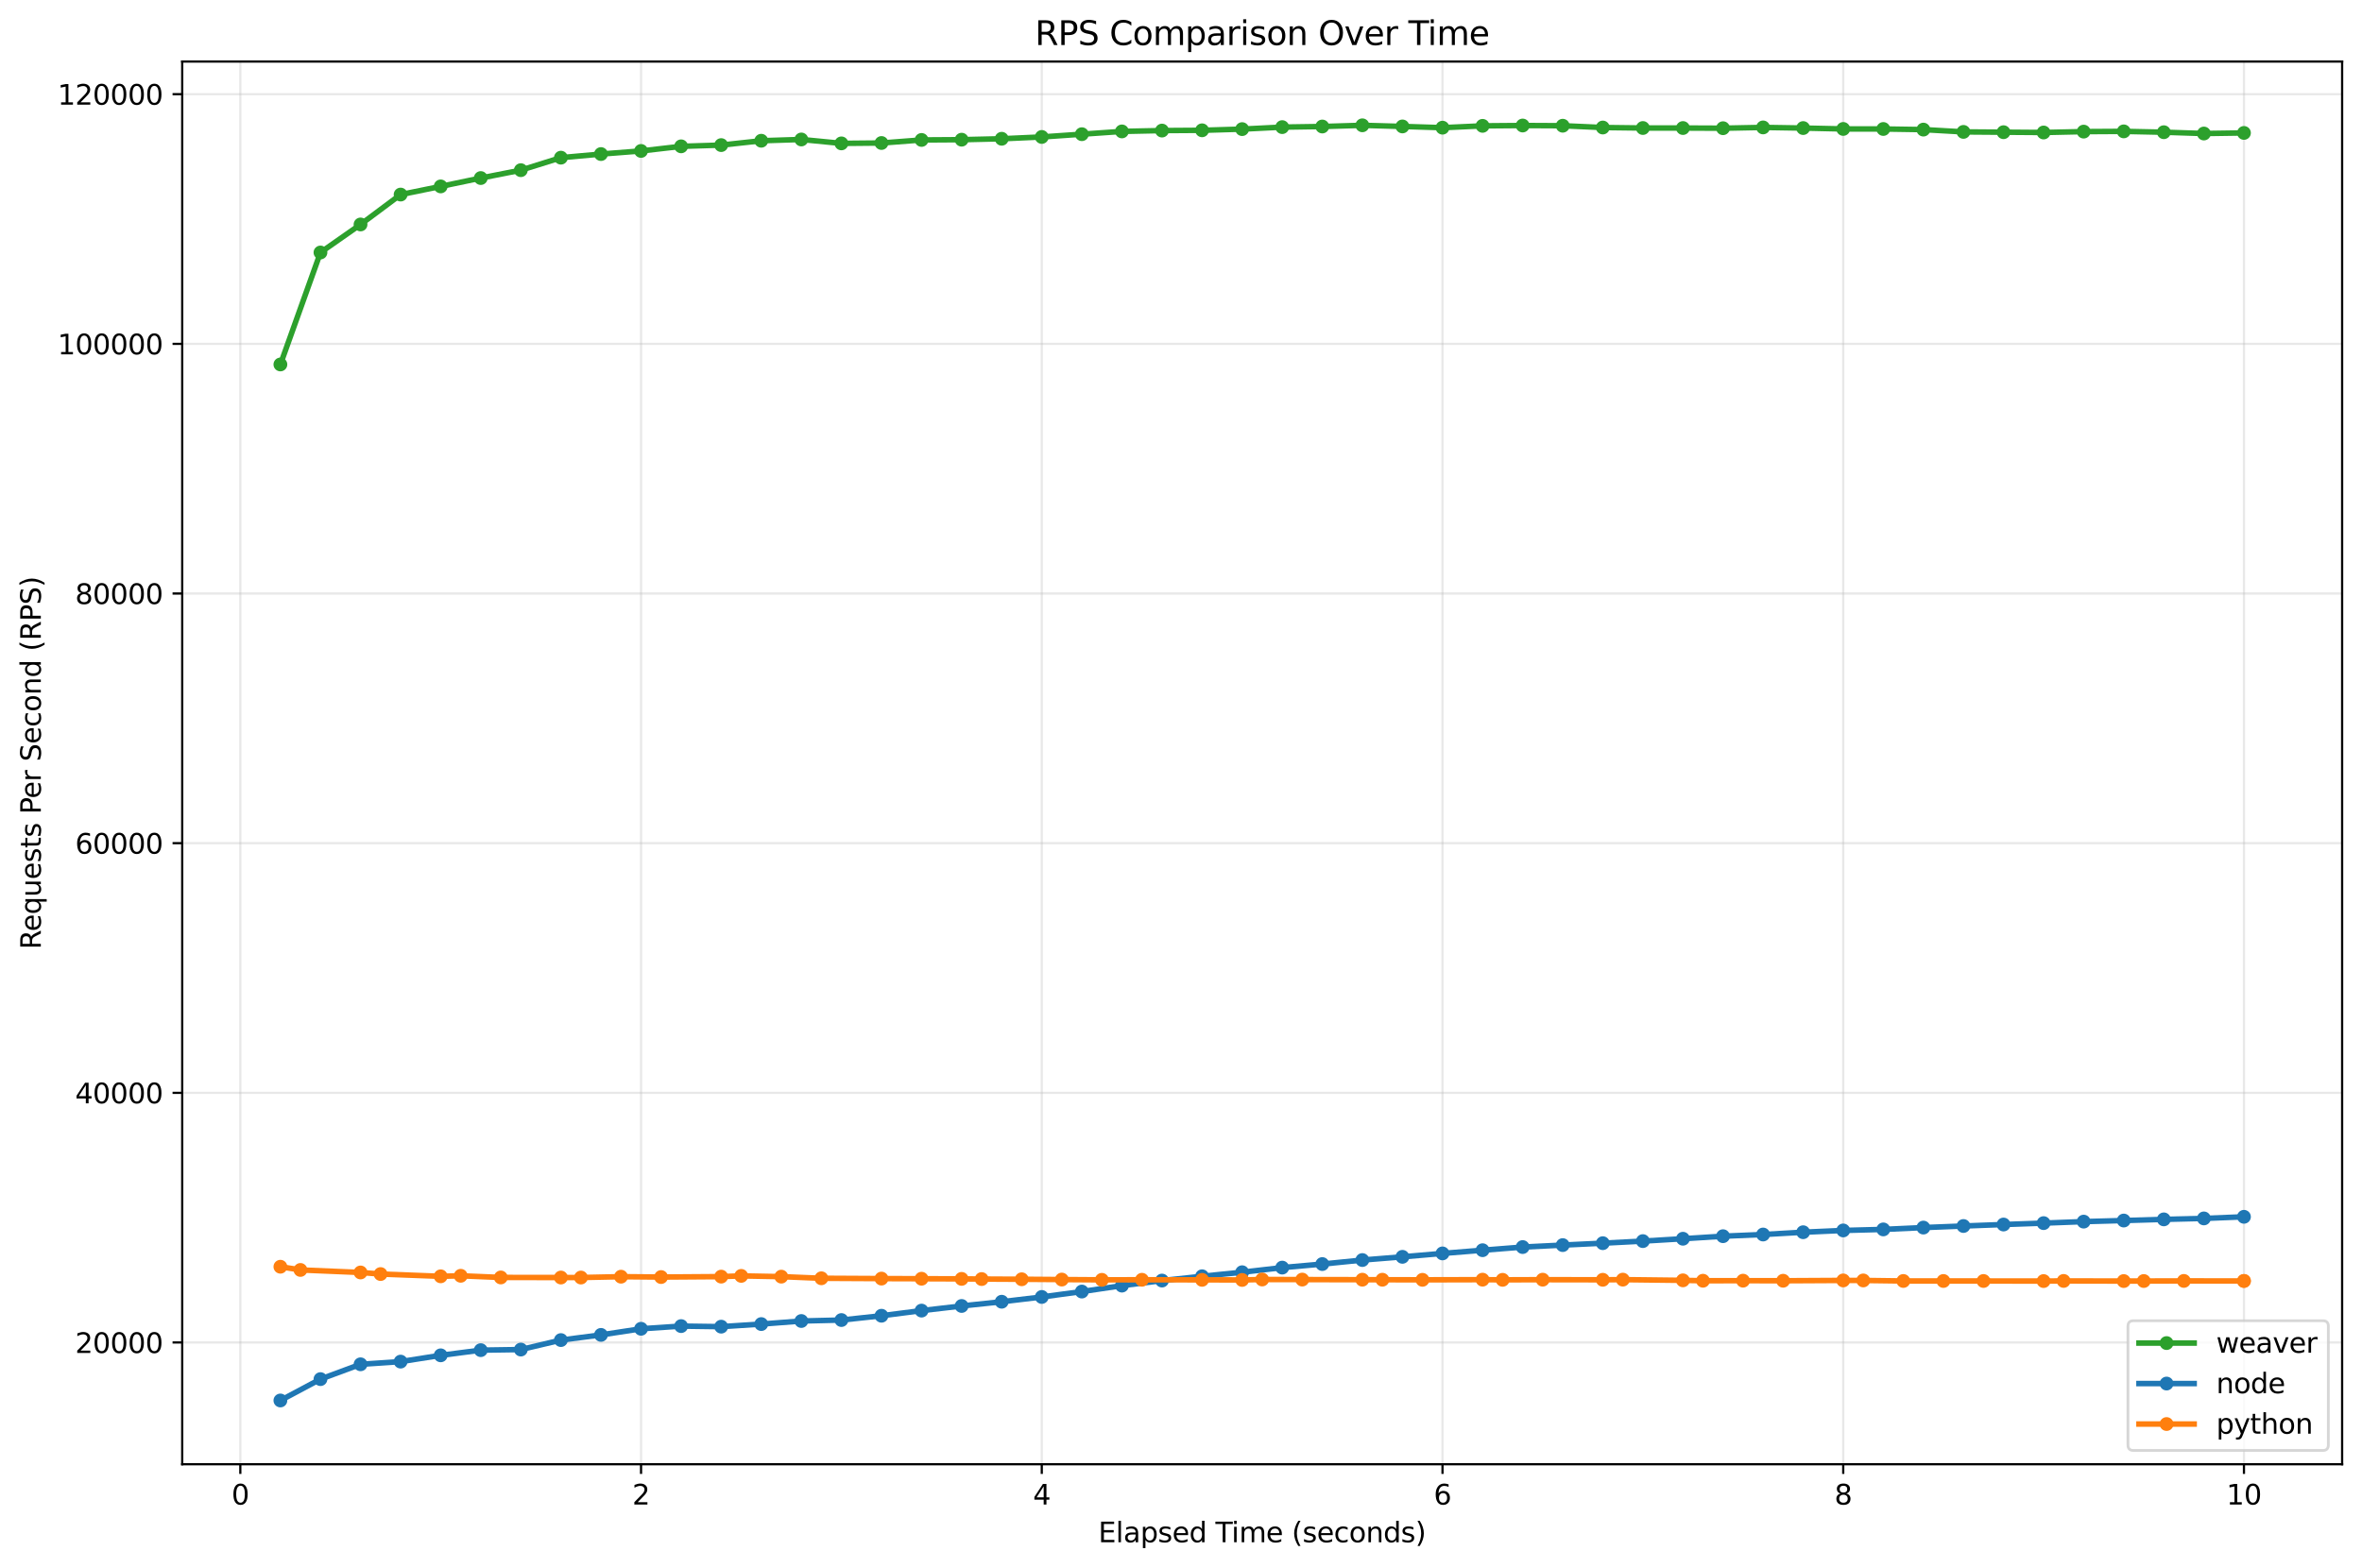 <?xml version="1.0" encoding="utf-8" standalone="no"?>
<!DOCTYPE svg PUBLIC "-//W3C//DTD SVG 1.1//EN"
  "http://www.w3.org/Graphics/SVG/1.1/DTD/svg11.dtd">
<svg xmlns:xlink="http://www.w3.org/1999/xlink" width="856.233pt" height="568.474pt" viewBox="0 0 856.233 568.474" xmlns="http://www.w3.org/2000/svg" version="1.1">
 <defs>
  <style type="text/css">*{stroke-linejoin: round; stroke-linecap: butt}</style>
 </defs>
 <g id="figure_1">
  <g id="patch_1">
   <path d="M 0 568.474 
L 856.233 568.474 
L 856.233 0 
L 0 0 
z
" style="fill: #ffffff"/>
  </g>
  <g id="axes_1">
   <g id="patch_2">
    <path d="M 66.053 530.918 
L 849.033 530.918 
L 849.033 22.318 
L 66.053 22.318 
z
" style="fill: #ffffff"/>
   </g>
   <g id="matplotlib.axis_1">
    <g id="xtick_1">
     <g id="line2d_1">
      <path d="M 87.117 530.918 
L 87.117 22.318 
" clip-path="url(#pfb93e45159)" style="fill: none; stroke: #b0b0b0; stroke-opacity: 0.3; stroke-width: 0.8; stroke-linecap: square"/>
     </g>
     <g id="line2d_2">
      <defs>
       <path id="me0c4391e8e" d="M 0 0 
L 0 3.5 
" style="stroke: #000000; stroke-width: 0.8"/>
      </defs>
      <g>
       <use xlink:href="#me0c4391e8e" x="87.117" y="530.918" style="stroke: #000000; stroke-width: 0.8"/>
      </g>
     </g>
     <g id="text_1">
      <!-- 0 -->
      <g transform="translate(83.935 545.517) scale(0.1 -0.1)">
       <defs>
        <path id="DejaVuSans-30" d="M 2034 4250 
Q 1547 4250 1301 3770 
Q 1056 3291 1056 2328 
Q 1056 1369 1301 889 
Q 1547 409 2034 409 
Q 2525 409 2770 889 
Q 3016 1369 3016 2328 
Q 3016 3291 2770 3770 
Q 2525 4250 2034 4250 
z
M 2034 4750 
Q 2819 4750 3233 4129 
Q 3647 3509 3647 2328 
Q 3647 1150 3233 529 
Q 2819 -91 2034 -91 
Q 1250 -91 836 529 
Q 422 1150 422 2328 
Q 422 3509 836 4129 
Q 1250 4750 2034 4750 
z
" transform="scale(0.016)"/>
       </defs>
       <use xlink:href="#DejaVuSans-30"/>
      </g>
     </g>
    </g>
    <g id="xtick_2">
     <g id="line2d_3">
      <path d="M 232.382 530.918 
L 232.382 22.318 
" clip-path="url(#pfb93e45159)" style="fill: none; stroke: #b0b0b0; stroke-opacity: 0.3; stroke-width: 0.8; stroke-linecap: square"/>
     </g>
     <g id="line2d_4">
      <g>
       <use xlink:href="#me0c4391e8e" x="232.382" y="530.918" style="stroke: #000000; stroke-width: 0.8"/>
      </g>
     </g>
     <g id="text_2">
      <!-- 2 -->
      <g transform="translate(229.201 545.517) scale(0.1 -0.1)">
       <defs>
        <path id="DejaVuSans-32" d="M 1228 531 
L 3431 531 
L 3431 0 
L 469 0 
L 469 531 
Q 828 903 1448 1529 
Q 2069 2156 2228 2338 
Q 2531 2678 2651 2914 
Q 2772 3150 2772 3378 
Q 2772 3750 2511 3984 
Q 2250 4219 1831 4219 
Q 1534 4219 1204 4116 
Q 875 4013 500 3803 
L 500 4441 
Q 881 4594 1212 4672 
Q 1544 4750 1819 4750 
Q 2544 4750 2975 4387 
Q 3406 4025 3406 3419 
Q 3406 3131 3298 2873 
Q 3191 2616 2906 2266 
Q 2828 2175 2409 1742 
Q 1991 1309 1228 531 
z
" transform="scale(0.016)"/>
       </defs>
       <use xlink:href="#DejaVuSans-32"/>
      </g>
     </g>
    </g>
    <g id="xtick_3">
     <g id="line2d_5">
      <path d="M 377.647 530.918 
L 377.647 22.318 
" clip-path="url(#pfb93e45159)" style="fill: none; stroke: #b0b0b0; stroke-opacity: 0.3; stroke-width: 0.8; stroke-linecap: square"/>
     </g>
     <g id="line2d_6">
      <g>
       <use xlink:href="#me0c4391e8e" x="377.647" y="530.918" style="stroke: #000000; stroke-width: 0.8"/>
      </g>
     </g>
     <g id="text_3">
      <!-- 4 -->
      <g transform="translate(374.466 545.517) scale(0.1 -0.1)">
       <defs>
        <path id="DejaVuSans-34" d="M 2419 4116 
L 825 1625 
L 2419 1625 
L 2419 4116 
z
M 2253 4666 
L 3047 4666 
L 3047 1625 
L 3713 1625 
L 3713 1100 
L 3047 1100 
L 3047 0 
L 2419 0 
L 2419 1100 
L 313 1100 
L 313 1709 
L 2253 4666 
z
" transform="scale(0.016)"/>
       </defs>
       <use xlink:href="#DejaVuSans-34"/>
      </g>
     </g>
    </g>
    <g id="xtick_4">
     <g id="line2d_7">
      <path d="M 522.913 530.918 
L 522.913 22.318 
" clip-path="url(#pfb93e45159)" style="fill: none; stroke: #b0b0b0; stroke-opacity: 0.3; stroke-width: 0.8; stroke-linecap: square"/>
     </g>
     <g id="line2d_8">
      <g>
       <use xlink:href="#me0c4391e8e" x="522.913" y="530.918" style="stroke: #000000; stroke-width: 0.8"/>
      </g>
     </g>
     <g id="text_4">
      <!-- 6 -->
      <g transform="translate(519.731 545.517) scale(0.1 -0.1)">
       <defs>
        <path id="DejaVuSans-36" d="M 2113 2584 
Q 1688 2584 1439 2293 
Q 1191 2003 1191 1497 
Q 1191 994 1439 701 
Q 1688 409 2113 409 
Q 2538 409 2786 701 
Q 3034 994 3034 1497 
Q 3034 2003 2786 2293 
Q 2538 2584 2113 2584 
z
M 3366 4563 
L 3366 3988 
Q 3128 4100 2886 4159 
Q 2644 4219 2406 4219 
Q 1781 4219 1451 3797 
Q 1122 3375 1075 2522 
Q 1259 2794 1537 2939 
Q 1816 3084 2150 3084 
Q 2853 3084 3261 2657 
Q 3669 2231 3669 1497 
Q 3669 778 3244 343 
Q 2819 -91 2113 -91 
Q 1303 -91 875 529 
Q 447 1150 447 2328 
Q 447 3434 972 4092 
Q 1497 4750 2381 4750 
Q 2619 4750 2861 4703 
Q 3103 4656 3366 4563 
z
" transform="scale(0.016)"/>
       </defs>
       <use xlink:href="#DejaVuSans-36"/>
      </g>
     </g>
    </g>
    <g id="xtick_5">
     <g id="line2d_9">
      <path d="M 668.178 530.918 
L 668.178 22.318 
" clip-path="url(#pfb93e45159)" style="fill: none; stroke: #b0b0b0; stroke-opacity: 0.3; stroke-width: 0.8; stroke-linecap: square"/>
     </g>
     <g id="line2d_10">
      <g>
       <use xlink:href="#me0c4391e8e" x="668.178" y="530.918" style="stroke: #000000; stroke-width: 0.8"/>
      </g>
     </g>
     <g id="text_5">
      <!-- 8 -->
      <g transform="translate(664.997 545.517) scale(0.1 -0.1)">
       <defs>
        <path id="DejaVuSans-38" d="M 2034 2216 
Q 1584 2216 1326 1975 
Q 1069 1734 1069 1313 
Q 1069 891 1326 650 
Q 1584 409 2034 409 
Q 2484 409 2743 651 
Q 3003 894 3003 1313 
Q 3003 1734 2745 1975 
Q 2488 2216 2034 2216 
z
M 1403 2484 
Q 997 2584 770 2862 
Q 544 3141 544 3541 
Q 544 4100 942 4425 
Q 1341 4750 2034 4750 
Q 2731 4750 3128 4425 
Q 3525 4100 3525 3541 
Q 3525 3141 3298 2862 
Q 3072 2584 2669 2484 
Q 3125 2378 3379 2068 
Q 3634 1759 3634 1313 
Q 3634 634 3220 271 
Q 2806 -91 2034 -91 
Q 1263 -91 848 271 
Q 434 634 434 1313 
Q 434 1759 690 2068 
Q 947 2378 1403 2484 
z
M 1172 3481 
Q 1172 3119 1398 2916 
Q 1625 2713 2034 2713 
Q 2441 2713 2670 2916 
Q 2900 3119 2900 3481 
Q 2900 3844 2670 4047 
Q 2441 4250 2034 4250 
Q 1625 4250 1398 4047 
Q 1172 3844 1172 3481 
z
" transform="scale(0.016)"/>
       </defs>
       <use xlink:href="#DejaVuSans-38"/>
      </g>
     </g>
    </g>
    <g id="xtick_6">
     <g id="line2d_11">
      <path d="M 813.443 530.918 
L 813.443 22.318 
" clip-path="url(#pfb93e45159)" style="fill: none; stroke: #b0b0b0; stroke-opacity: 0.3; stroke-width: 0.8; stroke-linecap: square"/>
     </g>
     <g id="line2d_12">
      <g>
       <use xlink:href="#me0c4391e8e" x="813.443" y="530.918" style="stroke: #000000; stroke-width: 0.8"/>
      </g>
     </g>
     <g id="text_6">
      <!-- 10 -->
      <g transform="translate(807.081 545.517) scale(0.1 -0.1)">
       <defs>
        <path id="DejaVuSans-31" d="M 794 531 
L 1825 531 
L 1825 4091 
L 703 3866 
L 703 4441 
L 1819 4666 
L 2450 4666 
L 2450 531 
L 3481 531 
L 3481 0 
L 794 0 
L 794 531 
z
" transform="scale(0.016)"/>
       </defs>
       <use xlink:href="#DejaVuSans-31"/>
       <use xlink:href="#DejaVuSans-30" x="63.623"/>
      </g>
     </g>
    </g>
    <g id="text_7">
     <!-- Elapsed Time (seconds) -->
     <g transform="translate(398.15 559.195) scale(0.1 -0.1)">
      <defs>
       <path id="DejaVuSans-45" d="M 628 4666 
L 3578 4666 
L 3578 4134 
L 1259 4134 
L 1259 2753 
L 3481 2753 
L 3481 2222 
L 1259 2222 
L 1259 531 
L 3634 531 
L 3634 0 
L 628 0 
L 628 4666 
z
" transform="scale(0.016)"/>
       <path id="DejaVuSans-6c" d="M 603 4863 
L 1178 4863 
L 1178 0 
L 603 0 
L 603 4863 
z
" transform="scale(0.016)"/>
       <path id="DejaVuSans-61" d="M 2194 1759 
Q 1497 1759 1228 1600 
Q 959 1441 959 1056 
Q 959 750 1161 570 
Q 1363 391 1709 391 
Q 2188 391 2477 730 
Q 2766 1069 2766 1631 
L 2766 1759 
L 2194 1759 
z
M 3341 1997 
L 3341 0 
L 2766 0 
L 2766 531 
Q 2569 213 2275 61 
Q 1981 -91 1556 -91 
Q 1019 -91 701 211 
Q 384 513 384 1019 
Q 384 1609 779 1909 
Q 1175 2209 1959 2209 
L 2766 2209 
L 2766 2266 
Q 2766 2663 2505 2880 
Q 2244 3097 1772 3097 
Q 1472 3097 1187 3025 
Q 903 2953 641 2809 
L 641 3341 
Q 956 3463 1253 3523 
Q 1550 3584 1831 3584 
Q 2591 3584 2966 3190 
Q 3341 2797 3341 1997 
z
" transform="scale(0.016)"/>
       <path id="DejaVuSans-70" d="M 1159 525 
L 1159 -1331 
L 581 -1331 
L 581 3500 
L 1159 3500 
L 1159 2969 
Q 1341 3281 1617 3432 
Q 1894 3584 2278 3584 
Q 2916 3584 3314 3078 
Q 3713 2572 3713 1747 
Q 3713 922 3314 415 
Q 2916 -91 2278 -91 
Q 1894 -91 1617 61 
Q 1341 213 1159 525 
z
M 3116 1747 
Q 3116 2381 2855 2742 
Q 2594 3103 2138 3103 
Q 1681 3103 1420 2742 
Q 1159 2381 1159 1747 
Q 1159 1113 1420 752 
Q 1681 391 2138 391 
Q 2594 391 2855 752 
Q 3116 1113 3116 1747 
z
" transform="scale(0.016)"/>
       <path id="DejaVuSans-73" d="M 2834 3397 
L 2834 2853 
Q 2591 2978 2328 3040 
Q 2066 3103 1784 3103 
Q 1356 3103 1142 2972 
Q 928 2841 928 2578 
Q 928 2378 1081 2264 
Q 1234 2150 1697 2047 
L 1894 2003 
Q 2506 1872 2764 1633 
Q 3022 1394 3022 966 
Q 3022 478 2636 193 
Q 2250 -91 1575 -91 
Q 1294 -91 989 -36 
Q 684 19 347 128 
L 347 722 
Q 666 556 975 473 
Q 1284 391 1588 391 
Q 1994 391 2212 530 
Q 2431 669 2431 922 
Q 2431 1156 2273 1281 
Q 2116 1406 1581 1522 
L 1381 1569 
Q 847 1681 609 1914 
Q 372 2147 372 2553 
Q 372 3047 722 3315 
Q 1072 3584 1716 3584 
Q 2034 3584 2315 3537 
Q 2597 3491 2834 3397 
z
" transform="scale(0.016)"/>
       <path id="DejaVuSans-65" d="M 3597 1894 
L 3597 1613 
L 953 1613 
Q 991 1019 1311 708 
Q 1631 397 2203 397 
Q 2534 397 2845 478 
Q 3156 559 3463 722 
L 3463 178 
Q 3153 47 2828 -22 
Q 2503 -91 2169 -91 
Q 1331 -91 842 396 
Q 353 884 353 1716 
Q 353 2575 817 3079 
Q 1281 3584 2069 3584 
Q 2775 3584 3186 3129 
Q 3597 2675 3597 1894 
z
M 3022 2063 
Q 3016 2534 2758 2815 
Q 2500 3097 2075 3097 
Q 1594 3097 1305 2825 
Q 1016 2553 972 2059 
L 3022 2063 
z
" transform="scale(0.016)"/>
       <path id="DejaVuSans-64" d="M 2906 2969 
L 2906 4863 
L 3481 4863 
L 3481 0 
L 2906 0 
L 2906 525 
Q 2725 213 2448 61 
Q 2172 -91 1784 -91 
Q 1150 -91 751 415 
Q 353 922 353 1747 
Q 353 2572 751 3078 
Q 1150 3584 1784 3584 
Q 2172 3584 2448 3432 
Q 2725 3281 2906 2969 
z
M 947 1747 
Q 947 1113 1208 752 
Q 1469 391 1925 391 
Q 2381 391 2643 752 
Q 2906 1113 2906 1747 
Q 2906 2381 2643 2742 
Q 2381 3103 1925 3103 
Q 1469 3103 1208 2742 
Q 947 2381 947 1747 
z
" transform="scale(0.016)"/>
       <path id="DejaVuSans-20" transform="scale(0.016)"/>
       <path id="DejaVuSans-54" d="M -19 4666 
L 3928 4666 
L 3928 4134 
L 2272 4134 
L 2272 0 
L 1638 0 
L 1638 4134 
L -19 4134 
L -19 4666 
z
" transform="scale(0.016)"/>
       <path id="DejaVuSans-69" d="M 603 3500 
L 1178 3500 
L 1178 0 
L 603 0 
L 603 3500 
z
M 603 4863 
L 1178 4863 
L 1178 4134 
L 603 4134 
L 603 4863 
z
" transform="scale(0.016)"/>
       <path id="DejaVuSans-6d" d="M 3328 2828 
Q 3544 3216 3844 3400 
Q 4144 3584 4550 3584 
Q 5097 3584 5394 3201 
Q 5691 2819 5691 2113 
L 5691 0 
L 5113 0 
L 5113 2094 
Q 5113 2597 4934 2840 
Q 4756 3084 4391 3084 
Q 3944 3084 3684 2787 
Q 3425 2491 3425 1978 
L 3425 0 
L 2847 0 
L 2847 2094 
Q 2847 2600 2669 2842 
Q 2491 3084 2119 3084 
Q 1678 3084 1418 2786 
Q 1159 2488 1159 1978 
L 1159 0 
L 581 0 
L 581 3500 
L 1159 3500 
L 1159 2956 
Q 1356 3278 1631 3431 
Q 1906 3584 2284 3584 
Q 2666 3584 2933 3390 
Q 3200 3197 3328 2828 
z
" transform="scale(0.016)"/>
       <path id="DejaVuSans-28" d="M 1984 4856 
Q 1566 4138 1362 3434 
Q 1159 2731 1159 2009 
Q 1159 1288 1364 580 
Q 1569 -128 1984 -844 
L 1484 -844 
Q 1016 -109 783 600 
Q 550 1309 550 2009 
Q 550 2706 781 3412 
Q 1013 4119 1484 4856 
L 1984 4856 
z
" transform="scale(0.016)"/>
       <path id="DejaVuSans-63" d="M 3122 3366 
L 3122 2828 
Q 2878 2963 2633 3030 
Q 2388 3097 2138 3097 
Q 1578 3097 1268 2742 
Q 959 2388 959 1747 
Q 959 1106 1268 751 
Q 1578 397 2138 397 
Q 2388 397 2633 464 
Q 2878 531 3122 666 
L 3122 134 
Q 2881 22 2623 -34 
Q 2366 -91 2075 -91 
Q 1284 -91 818 406 
Q 353 903 353 1747 
Q 353 2603 823 3093 
Q 1294 3584 2113 3584 
Q 2378 3584 2631 3529 
Q 2884 3475 3122 3366 
z
" transform="scale(0.016)"/>
       <path id="DejaVuSans-6f" d="M 1959 3097 
Q 1497 3097 1228 2736 
Q 959 2375 959 1747 
Q 959 1119 1226 758 
Q 1494 397 1959 397 
Q 2419 397 2687 759 
Q 2956 1122 2956 1747 
Q 2956 2369 2687 2733 
Q 2419 3097 1959 3097 
z
M 1959 3584 
Q 2709 3584 3137 3096 
Q 3566 2609 3566 1747 
Q 3566 888 3137 398 
Q 2709 -91 1959 -91 
Q 1206 -91 779 398 
Q 353 888 353 1747 
Q 353 2609 779 3096 
Q 1206 3584 1959 3584 
z
" transform="scale(0.016)"/>
       <path id="DejaVuSans-6e" d="M 3513 2113 
L 3513 0 
L 2938 0 
L 2938 2094 
Q 2938 2591 2744 2837 
Q 2550 3084 2163 3084 
Q 1697 3084 1428 2787 
Q 1159 2491 1159 1978 
L 1159 0 
L 581 0 
L 581 3500 
L 1159 3500 
L 1159 2956 
Q 1366 3272 1645 3428 
Q 1925 3584 2291 3584 
Q 2894 3584 3203 3211 
Q 3513 2838 3513 2113 
z
" transform="scale(0.016)"/>
       <path id="DejaVuSans-29" d="M 513 4856 
L 1013 4856 
Q 1481 4119 1714 3412 
Q 1947 2706 1947 2009 
Q 1947 1309 1714 600 
Q 1481 -109 1013 -844 
L 513 -844 
Q 928 -128 1133 580 
Q 1338 1288 1338 2009 
Q 1338 2731 1133 3434 
Q 928 4138 513 4856 
z
" transform="scale(0.016)"/>
      </defs>
      <use xlink:href="#DejaVuSans-45"/>
      <use xlink:href="#DejaVuSans-6c" x="63.184"/>
      <use xlink:href="#DejaVuSans-61" x="90.967"/>
      <use xlink:href="#DejaVuSans-70" x="152.246"/>
      <use xlink:href="#DejaVuSans-73" x="215.723"/>
      <use xlink:href="#DejaVuSans-65" x="267.822"/>
      <use xlink:href="#DejaVuSans-64" x="329.346"/>
      <use xlink:href="#DejaVuSans-20" x="392.822"/>
      <use xlink:href="#DejaVuSans-54" x="424.609"/>
      <use xlink:href="#DejaVuSans-69" x="482.568"/>
      <use xlink:href="#DejaVuSans-6d" x="510.352"/>
      <use xlink:href="#DejaVuSans-65" x="607.764"/>
      <use xlink:href="#DejaVuSans-20" x="669.287"/>
      <use xlink:href="#DejaVuSans-28" x="701.074"/>
      <use xlink:href="#DejaVuSans-73" x="740.088"/>
      <use xlink:href="#DejaVuSans-65" x="792.188"/>
      <use xlink:href="#DejaVuSans-63" x="853.711"/>
      <use xlink:href="#DejaVuSans-6f" x="908.691"/>
      <use xlink:href="#DejaVuSans-6e" x="969.873"/>
      <use xlink:href="#DejaVuSans-64" x="1033.252"/>
      <use xlink:href="#DejaVuSans-73" x="1096.729"/>
      <use xlink:href="#DejaVuSans-29" x="1148.828"/>
     </g>
    </g>
   </g>
   <g id="matplotlib.axis_2">
    <g id="ytick_1">
     <g id="line2d_13">
      <path d="M 66.053 486.77 
L 849.033 486.77 
" clip-path="url(#pfb93e45159)" style="fill: none; stroke: #b0b0b0; stroke-opacity: 0.3; stroke-width: 0.8; stroke-linecap: square"/>
     </g>
     <g id="line2d_14">
      <defs>
       <path id="m6ae4c670e4" d="M 0 0 
L -3.5 0 
" style="stroke: #000000; stroke-width: 0.8"/>
      </defs>
      <g>
       <use xlink:href="#m6ae4c670e4" x="66.053" y="486.77" style="stroke: #000000; stroke-width: 0.8"/>
      </g>
     </g>
     <g id="text_8">
      <!-- 20000 -->
      <g transform="translate(27.241 490.57) scale(0.1 -0.1)">
       <use xlink:href="#DejaVuSans-32"/>
       <use xlink:href="#DejaVuSans-30" x="63.623"/>
       <use xlink:href="#DejaVuSans-30" x="127.246"/>
       <use xlink:href="#DejaVuSans-30" x="190.869"/>
       <use xlink:href="#DejaVuSans-30" x="254.492"/>
      </g>
     </g>
    </g>
    <g id="ytick_2">
     <g id="line2d_15">
      <path d="M 66.053 396.247 
L 849.033 396.247 
" clip-path="url(#pfb93e45159)" style="fill: none; stroke: #b0b0b0; stroke-opacity: 0.3; stroke-width: 0.8; stroke-linecap: square"/>
     </g>
     <g id="line2d_16">
      <g>
       <use xlink:href="#m6ae4c670e4" x="66.053" y="396.247" style="stroke: #000000; stroke-width: 0.8"/>
      </g>
     </g>
     <g id="text_9">
      <!-- 40000 -->
      <g transform="translate(27.241 400.046) scale(0.1 -0.1)">
       <use xlink:href="#DejaVuSans-34"/>
       <use xlink:href="#DejaVuSans-30" x="63.623"/>
       <use xlink:href="#DejaVuSans-30" x="127.246"/>
       <use xlink:href="#DejaVuSans-30" x="190.869"/>
       <use xlink:href="#DejaVuSans-30" x="254.492"/>
      </g>
     </g>
    </g>
    <g id="ytick_3">
     <g id="line2d_17">
      <path d="M 66.053 305.723 
L 849.033 305.723 
" clip-path="url(#pfb93e45159)" style="fill: none; stroke: #b0b0b0; stroke-opacity: 0.3; stroke-width: 0.8; stroke-linecap: square"/>
     </g>
     <g id="line2d_18">
      <g>
       <use xlink:href="#m6ae4c670e4" x="66.053" y="305.723" style="stroke: #000000; stroke-width: 0.8"/>
      </g>
     </g>
     <g id="text_10">
      <!-- 60000 -->
      <g transform="translate(27.241 309.522) scale(0.1 -0.1)">
       <use xlink:href="#DejaVuSans-36"/>
       <use xlink:href="#DejaVuSans-30" x="63.623"/>
       <use xlink:href="#DejaVuSans-30" x="127.246"/>
       <use xlink:href="#DejaVuSans-30" x="190.869"/>
       <use xlink:href="#DejaVuSans-30" x="254.492"/>
      </g>
     </g>
    </g>
    <g id="ytick_4">
     <g id="line2d_19">
      <path d="M 66.053 215.199 
L 849.033 215.199 
" clip-path="url(#pfb93e45159)" style="fill: none; stroke: #b0b0b0; stroke-opacity: 0.3; stroke-width: 0.8; stroke-linecap: square"/>
     </g>
     <g id="line2d_20">
      <g>
       <use xlink:href="#m6ae4c670e4" x="66.053" y="215.199" style="stroke: #000000; stroke-width: 0.8"/>
      </g>
     </g>
     <g id="text_11">
      <!-- 80000 -->
      <g transform="translate(27.241 218.999) scale(0.1 -0.1)">
       <use xlink:href="#DejaVuSans-38"/>
       <use xlink:href="#DejaVuSans-30" x="63.623"/>
       <use xlink:href="#DejaVuSans-30" x="127.246"/>
       <use xlink:href="#DejaVuSans-30" x="190.869"/>
       <use xlink:href="#DejaVuSans-30" x="254.492"/>
      </g>
     </g>
    </g>
    <g id="ytick_5">
     <g id="line2d_21">
      <path d="M 66.053 124.676 
L 849.033 124.676 
" clip-path="url(#pfb93e45159)" style="fill: none; stroke: #b0b0b0; stroke-opacity: 0.3; stroke-width: 0.8; stroke-linecap: square"/>
     </g>
     <g id="line2d_22">
      <g>
       <use xlink:href="#m6ae4c670e4" x="66.053" y="124.676" style="stroke: #000000; stroke-width: 0.8"/>
      </g>
     </g>
     <g id="text_12">
      <!-- 100000 -->
      <g transform="translate(20.878 128.475) scale(0.1 -0.1)">
       <use xlink:href="#DejaVuSans-31"/>
       <use xlink:href="#DejaVuSans-30" x="63.623"/>
       <use xlink:href="#DejaVuSans-30" x="127.246"/>
       <use xlink:href="#DejaVuSans-30" x="190.869"/>
       <use xlink:href="#DejaVuSans-30" x="254.492"/>
       <use xlink:href="#DejaVuSans-30" x="318.115"/>
      </g>
     </g>
    </g>
    <g id="ytick_6">
     <g id="line2d_23">
      <path d="M 66.053 34.152 
L 849.033 34.152 
" clip-path="url(#pfb93e45159)" style="fill: none; stroke: #b0b0b0; stroke-opacity: 0.3; stroke-width: 0.8; stroke-linecap: square"/>
     </g>
     <g id="line2d_24">
      <g>
       <use xlink:href="#m6ae4c670e4" x="66.053" y="34.152" style="stroke: #000000; stroke-width: 0.8"/>
      </g>
     </g>
     <g id="text_13">
      <!-- 120000 -->
      <g transform="translate(20.878 37.951) scale(0.1 -0.1)">
       <use xlink:href="#DejaVuSans-31"/>
       <use xlink:href="#DejaVuSans-32" x="63.623"/>
       <use xlink:href="#DejaVuSans-30" x="127.246"/>
       <use xlink:href="#DejaVuSans-30" x="190.869"/>
       <use xlink:href="#DejaVuSans-30" x="254.492"/>
       <use xlink:href="#DejaVuSans-30" x="318.115"/>
      </g>
     </g>
    </g>
    <g id="text_14">
     <!-- Requests Per Second (RPS) -->
     <g transform="translate(14.798 344.233) rotate(-90) scale(0.1 -0.1)">
      <defs>
       <path id="DejaVuSans-52" d="M 2841 2188 
Q 3044 2119 3236 1894 
Q 3428 1669 3622 1275 
L 4263 0 
L 3584 0 
L 2988 1197 
Q 2756 1666 2539 1819 
Q 2322 1972 1947 1972 
L 1259 1972 
L 1259 0 
L 628 0 
L 628 4666 
L 2053 4666 
Q 2853 4666 3247 4331 
Q 3641 3997 3641 3322 
Q 3641 2881 3436 2590 
Q 3231 2300 2841 2188 
z
M 1259 4147 
L 1259 2491 
L 2053 2491 
Q 2509 2491 2742 2702 
Q 2975 2913 2975 3322 
Q 2975 3731 2742 3939 
Q 2509 4147 2053 4147 
L 1259 4147 
z
" transform="scale(0.016)"/>
       <path id="DejaVuSans-71" d="M 947 1747 
Q 947 1113 1208 752 
Q 1469 391 1925 391 
Q 2381 391 2643 752 
Q 2906 1113 2906 1747 
Q 2906 2381 2643 2742 
Q 2381 3103 1925 3103 
Q 1469 3103 1208 2742 
Q 947 2381 947 1747 
z
M 2906 525 
Q 2725 213 2448 61 
Q 2172 -91 1784 -91 
Q 1150 -91 751 415 
Q 353 922 353 1747 
Q 353 2572 751 3078 
Q 1150 3584 1784 3584 
Q 2172 3584 2448 3432 
Q 2725 3281 2906 2969 
L 2906 3500 
L 3481 3500 
L 3481 -1331 
L 2906 -1331 
L 2906 525 
z
" transform="scale(0.016)"/>
       <path id="DejaVuSans-75" d="M 544 1381 
L 544 3500 
L 1119 3500 
L 1119 1403 
Q 1119 906 1312 657 
Q 1506 409 1894 409 
Q 2359 409 2629 706 
Q 2900 1003 2900 1516 
L 2900 3500 
L 3475 3500 
L 3475 0 
L 2900 0 
L 2900 538 
Q 2691 219 2414 64 
Q 2138 -91 1772 -91 
Q 1169 -91 856 284 
Q 544 659 544 1381 
z
M 1991 3584 
L 1991 3584 
z
" transform="scale(0.016)"/>
       <path id="DejaVuSans-74" d="M 1172 4494 
L 1172 3500 
L 2356 3500 
L 2356 3053 
L 1172 3053 
L 1172 1153 
Q 1172 725 1289 603 
Q 1406 481 1766 481 
L 2356 481 
L 2356 0 
L 1766 0 
Q 1100 0 847 248 
Q 594 497 594 1153 
L 594 3053 
L 172 3053 
L 172 3500 
L 594 3500 
L 594 4494 
L 1172 4494 
z
" transform="scale(0.016)"/>
       <path id="DejaVuSans-50" d="M 1259 4147 
L 1259 2394 
L 2053 2394 
Q 2494 2394 2734 2622 
Q 2975 2850 2975 3272 
Q 2975 3691 2734 3919 
Q 2494 4147 2053 4147 
L 1259 4147 
z
M 628 4666 
L 2053 4666 
Q 2838 4666 3239 4311 
Q 3641 3956 3641 3272 
Q 3641 2581 3239 2228 
Q 2838 1875 2053 1875 
L 1259 1875 
L 1259 0 
L 628 0 
L 628 4666 
z
" transform="scale(0.016)"/>
       <path id="DejaVuSans-72" d="M 2631 2963 
Q 2534 3019 2420 3045 
Q 2306 3072 2169 3072 
Q 1681 3072 1420 2755 
Q 1159 2438 1159 1844 
L 1159 0 
L 581 0 
L 581 3500 
L 1159 3500 
L 1159 2956 
Q 1341 3275 1631 3429 
Q 1922 3584 2338 3584 
Q 2397 3584 2469 3576 
Q 2541 3569 2628 3553 
L 2631 2963 
z
" transform="scale(0.016)"/>
       <path id="DejaVuSans-53" d="M 3425 4513 
L 3425 3897 
Q 3066 4069 2747 4153 
Q 2428 4238 2131 4238 
Q 1616 4238 1336 4038 
Q 1056 3838 1056 3469 
Q 1056 3159 1242 3001 
Q 1428 2844 1947 2747 
L 2328 2669 
Q 3034 2534 3370 2195 
Q 3706 1856 3706 1288 
Q 3706 609 3251 259 
Q 2797 -91 1919 -91 
Q 1588 -91 1214 -16 
Q 841 59 441 206 
L 441 856 
Q 825 641 1194 531 
Q 1563 422 1919 422 
Q 2459 422 2753 634 
Q 3047 847 3047 1241 
Q 3047 1584 2836 1778 
Q 2625 1972 2144 2069 
L 1759 2144 
Q 1053 2284 737 2584 
Q 422 2884 422 3419 
Q 422 4038 858 4394 
Q 1294 4750 2059 4750 
Q 2388 4750 2728 4690 
Q 3069 4631 3425 4513 
z
" transform="scale(0.016)"/>
      </defs>
      <use xlink:href="#DejaVuSans-52"/>
      <use xlink:href="#DejaVuSans-65" x="64.982"/>
      <use xlink:href="#DejaVuSans-71" x="126.506"/>
      <use xlink:href="#DejaVuSans-75" x="189.982"/>
      <use xlink:href="#DejaVuSans-65" x="253.361"/>
      <use xlink:href="#DejaVuSans-73" x="314.885"/>
      <use xlink:href="#DejaVuSans-74" x="366.984"/>
      <use xlink:href="#DejaVuSans-73" x="406.193"/>
      <use xlink:href="#DejaVuSans-20" x="458.293"/>
      <use xlink:href="#DejaVuSans-50" x="490.08"/>
      <use xlink:href="#DejaVuSans-65" x="546.758"/>
      <use xlink:href="#DejaVuSans-72" x="608.281"/>
      <use xlink:href="#DejaVuSans-20" x="649.395"/>
      <use xlink:href="#DejaVuSans-53" x="681.182"/>
      <use xlink:href="#DejaVuSans-65" x="744.658"/>
      <use xlink:href="#DejaVuSans-63" x="806.182"/>
      <use xlink:href="#DejaVuSans-6f" x="861.162"/>
      <use xlink:href="#DejaVuSans-6e" x="922.344"/>
      <use xlink:href="#DejaVuSans-64" x="985.723"/>
      <use xlink:href="#DejaVuSans-20" x="1049.199"/>
      <use xlink:href="#DejaVuSans-28" x="1080.986"/>
      <use xlink:href="#DejaVuSans-52" x="1120"/>
      <use xlink:href="#DejaVuSans-50" x="1189.482"/>
      <use xlink:href="#DejaVuSans-53" x="1249.785"/>
      <use xlink:href="#DejaVuSans-29" x="1313.262"/>
     </g>
    </g>
   </g>
   <g id="line2d_25">
    <path d="M 101.643 132.148 
L 116.17 91.551 
L 130.696 81.387 
L 145.223 70.549 
L 159.749 67.587 
L 174.276 64.558 
L 188.802 61.701 
L 203.329 57.167 
L 217.855 55.86 
L 232.382 54.731 
L 246.908 53.06 
L 261.435 52.61 
L 275.961 51.031 
L 290.488 50.571 
L 305.015 51.989 
L 319.541 51.851 
L 334.068 50.742 
L 348.594 50.649 
L 363.121 50.314 
L 377.647 49.657 
L 392.174 48.658 
L 406.7 47.651 
L 421.227 47.345 
L 435.753 47.247 
L 450.28 46.817 
L 464.806 46.091 
L 479.333 45.873 
L 493.859 45.436 
L 508.386 45.846 
L 522.913 46.296 
L 537.439 45.631 
L 551.966 45.512 
L 566.492 45.586 
L 581.019 46.238 
L 595.545 46.416 
L 610.072 46.424 
L 624.598 46.488 
L 639.125 46.201 
L 653.651 46.433 
L 668.178 46.753 
L 682.704 46.768 
L 697.231 46.993 
L 711.757 47.825 
L 726.284 47.933 
L 740.81 48.04 
L 755.337 47.722 
L 769.864 47.634 
L 784.39 47.939 
L 798.917 48.413 
L 813.443 48.199 
" clip-path="url(#pfb93e45159)" style="fill: none; stroke: #2ca02c; stroke-width: 2; stroke-linecap: square"/>
    <defs>
     <path id="madeb8a42b4" d="M 0 2 
C 0.53 2 1.039 1.789 1.414 1.414 
C 1.789 1.039 2 0.53 2 0 
C 2 -0.53 1.789 -1.039 1.414 -1.414 
C 1.039 -1.789 0.53 -2 0 -2 
C -0.53 -2 -1.039 -1.789 -1.414 -1.414 
C -1.789 -1.039 -2 -0.53 -2 0 
C -2 0.53 -1.789 1.039 -1.414 1.414 
C -1.039 1.789 -0.53 2 0 2 
z
" style="stroke: #2ca02c"/>
    </defs>
    <g clip-path="url(#pfb93e45159)">
     <use xlink:href="#madeb8a42b4" x="101.643" y="132.148" style="fill: #2ca02c; stroke: #2ca02c"/>
     <use xlink:href="#madeb8a42b4" x="116.17" y="91.551" style="fill: #2ca02c; stroke: #2ca02c"/>
     <use xlink:href="#madeb8a42b4" x="130.696" y="81.387" style="fill: #2ca02c; stroke: #2ca02c"/>
     <use xlink:href="#madeb8a42b4" x="145.223" y="70.549" style="fill: #2ca02c; stroke: #2ca02c"/>
     <use xlink:href="#madeb8a42b4" x="159.749" y="67.587" style="fill: #2ca02c; stroke: #2ca02c"/>
     <use xlink:href="#madeb8a42b4" x="174.276" y="64.558" style="fill: #2ca02c; stroke: #2ca02c"/>
     <use xlink:href="#madeb8a42b4" x="188.802" y="61.701" style="fill: #2ca02c; stroke: #2ca02c"/>
     <use xlink:href="#madeb8a42b4" x="203.329" y="57.167" style="fill: #2ca02c; stroke: #2ca02c"/>
     <use xlink:href="#madeb8a42b4" x="217.855" y="55.86" style="fill: #2ca02c; stroke: #2ca02c"/>
     <use xlink:href="#madeb8a42b4" x="232.382" y="54.731" style="fill: #2ca02c; stroke: #2ca02c"/>
     <use xlink:href="#madeb8a42b4" x="246.908" y="53.06" style="fill: #2ca02c; stroke: #2ca02c"/>
     <use xlink:href="#madeb8a42b4" x="261.435" y="52.61" style="fill: #2ca02c; stroke: #2ca02c"/>
     <use xlink:href="#madeb8a42b4" x="275.961" y="51.031" style="fill: #2ca02c; stroke: #2ca02c"/>
     <use xlink:href="#madeb8a42b4" x="290.488" y="50.571" style="fill: #2ca02c; stroke: #2ca02c"/>
     <use xlink:href="#madeb8a42b4" x="305.015" y="51.989" style="fill: #2ca02c; stroke: #2ca02c"/>
     <use xlink:href="#madeb8a42b4" x="319.541" y="51.851" style="fill: #2ca02c; stroke: #2ca02c"/>
     <use xlink:href="#madeb8a42b4" x="334.068" y="50.742" style="fill: #2ca02c; stroke: #2ca02c"/>
     <use xlink:href="#madeb8a42b4" x="348.594" y="50.649" style="fill: #2ca02c; stroke: #2ca02c"/>
     <use xlink:href="#madeb8a42b4" x="363.121" y="50.314" style="fill: #2ca02c; stroke: #2ca02c"/>
     <use xlink:href="#madeb8a42b4" x="377.647" y="49.657" style="fill: #2ca02c; stroke: #2ca02c"/>
     <use xlink:href="#madeb8a42b4" x="392.174" y="48.658" style="fill: #2ca02c; stroke: #2ca02c"/>
     <use xlink:href="#madeb8a42b4" x="406.7" y="47.651" style="fill: #2ca02c; stroke: #2ca02c"/>
     <use xlink:href="#madeb8a42b4" x="421.227" y="47.345" style="fill: #2ca02c; stroke: #2ca02c"/>
     <use xlink:href="#madeb8a42b4" x="435.753" y="47.247" style="fill: #2ca02c; stroke: #2ca02c"/>
     <use xlink:href="#madeb8a42b4" x="450.28" y="46.817" style="fill: #2ca02c; stroke: #2ca02c"/>
     <use xlink:href="#madeb8a42b4" x="464.806" y="46.091" style="fill: #2ca02c; stroke: #2ca02c"/>
     <use xlink:href="#madeb8a42b4" x="479.333" y="45.873" style="fill: #2ca02c; stroke: #2ca02c"/>
     <use xlink:href="#madeb8a42b4" x="493.859" y="45.436" style="fill: #2ca02c; stroke: #2ca02c"/>
     <use xlink:href="#madeb8a42b4" x="508.386" y="45.846" style="fill: #2ca02c; stroke: #2ca02c"/>
     <use xlink:href="#madeb8a42b4" x="522.913" y="46.296" style="fill: #2ca02c; stroke: #2ca02c"/>
     <use xlink:href="#madeb8a42b4" x="537.439" y="45.631" style="fill: #2ca02c; stroke: #2ca02c"/>
     <use xlink:href="#madeb8a42b4" x="551.966" y="45.512" style="fill: #2ca02c; stroke: #2ca02c"/>
     <use xlink:href="#madeb8a42b4" x="566.492" y="45.586" style="fill: #2ca02c; stroke: #2ca02c"/>
     <use xlink:href="#madeb8a42b4" x="581.019" y="46.238" style="fill: #2ca02c; stroke: #2ca02c"/>
     <use xlink:href="#madeb8a42b4" x="595.545" y="46.416" style="fill: #2ca02c; stroke: #2ca02c"/>
     <use xlink:href="#madeb8a42b4" x="610.072" y="46.424" style="fill: #2ca02c; stroke: #2ca02c"/>
     <use xlink:href="#madeb8a42b4" x="624.598" y="46.488" style="fill: #2ca02c; stroke: #2ca02c"/>
     <use xlink:href="#madeb8a42b4" x="639.125" y="46.201" style="fill: #2ca02c; stroke: #2ca02c"/>
     <use xlink:href="#madeb8a42b4" x="653.651" y="46.433" style="fill: #2ca02c; stroke: #2ca02c"/>
     <use xlink:href="#madeb8a42b4" x="668.178" y="46.753" style="fill: #2ca02c; stroke: #2ca02c"/>
     <use xlink:href="#madeb8a42b4" x="682.704" y="46.768" style="fill: #2ca02c; stroke: #2ca02c"/>
     <use xlink:href="#madeb8a42b4" x="697.231" y="46.993" style="fill: #2ca02c; stroke: #2ca02c"/>
     <use xlink:href="#madeb8a42b4" x="711.757" y="47.825" style="fill: #2ca02c; stroke: #2ca02c"/>
     <use xlink:href="#madeb8a42b4" x="726.284" y="47.933" style="fill: #2ca02c; stroke: #2ca02c"/>
     <use xlink:href="#madeb8a42b4" x="740.81" y="48.04" style="fill: #2ca02c; stroke: #2ca02c"/>
     <use xlink:href="#madeb8a42b4" x="755.337" y="47.722" style="fill: #2ca02c; stroke: #2ca02c"/>
     <use xlink:href="#madeb8a42b4" x="769.864" y="47.634" style="fill: #2ca02c; stroke: #2ca02c"/>
     <use xlink:href="#madeb8a42b4" x="784.39" y="47.939" style="fill: #2ca02c; stroke: #2ca02c"/>
     <use xlink:href="#madeb8a42b4" x="798.917" y="48.413" style="fill: #2ca02c; stroke: #2ca02c"/>
     <use xlink:href="#madeb8a42b4" x="813.443" y="48.199" style="fill: #2ca02c; stroke: #2ca02c"/>
    </g>
   </g>
   <g id="line2d_26">
    <path d="M 101.643 507.8 
L 116.17 500.052 
L 130.696 494.679 
L 145.223 493.706 
L 159.749 491.426 
L 174.276 489.547 
L 188.802 489.335 
L 203.329 485.897 
L 217.855 484.015 
L 232.382 481.801 
L 246.908 480.828 
L 261.435 481.031 
L 275.961 480.093 
L 290.488 478.982 
L 305.015 478.634 
L 319.541 477.072 
L 334.068 475.21 
L 348.594 473.527 
L 363.121 471.993 
L 377.647 470.263 
L 392.174 468.305 
L 406.7 466.151 
L 421.227 464.318 
L 435.753 462.761 
L 450.28 461.295 
L 464.806 459.621 
L 479.333 458.332 
L 493.859 456.878 
L 508.386 455.712 
L 522.913 454.472 
L 537.439 453.312 
L 551.966 452.169 
L 566.492 451.455 
L 581.019 450.762 
L 595.545 450.013 
L 610.072 449.151 
L 624.598 448.231 
L 639.125 447.621 
L 653.651 446.789 
L 668.178 446.145 
L 682.704 445.77 
L 697.231 445.106 
L 711.757 444.536 
L 726.284 443.998 
L 740.81 443.49 
L 755.337 442.944 
L 769.864 442.551 
L 784.39 442.129 
L 798.917 441.783 
L 813.443 441.198 
" clip-path="url(#pfb93e45159)" style="fill: none; stroke: #1f77b4; stroke-width: 2; stroke-linecap: square"/>
    <defs>
     <path id="m1ff75fe494" d="M 0 2 
C 0.53 2 1.039 1.789 1.414 1.414 
C 1.789 1.039 2 0.53 2 0 
C 2 -0.53 1.789 -1.039 1.414 -1.414 
C 1.039 -1.789 0.53 -2 0 -2 
C -0.53 -2 -1.039 -1.789 -1.414 -1.414 
C -1.789 -1.039 -2 -0.53 -2 0 
C -2 0.53 -1.789 1.039 -1.414 1.414 
C -1.039 1.789 -0.53 2 0 2 
z
" style="stroke: #1f77b4"/>
    </defs>
    <g clip-path="url(#pfb93e45159)">
     <use xlink:href="#m1ff75fe494" x="101.643" y="507.8" style="fill: #1f77b4; stroke: #1f77b4"/>
     <use xlink:href="#m1ff75fe494" x="116.17" y="500.052" style="fill: #1f77b4; stroke: #1f77b4"/>
     <use xlink:href="#m1ff75fe494" x="130.696" y="494.679" style="fill: #1f77b4; stroke: #1f77b4"/>
     <use xlink:href="#m1ff75fe494" x="145.223" y="493.706" style="fill: #1f77b4; stroke: #1f77b4"/>
     <use xlink:href="#m1ff75fe494" x="159.749" y="491.426" style="fill: #1f77b4; stroke: #1f77b4"/>
     <use xlink:href="#m1ff75fe494" x="174.276" y="489.547" style="fill: #1f77b4; stroke: #1f77b4"/>
     <use xlink:href="#m1ff75fe494" x="188.802" y="489.335" style="fill: #1f77b4; stroke: #1f77b4"/>
     <use xlink:href="#m1ff75fe494" x="203.329" y="485.897" style="fill: #1f77b4; stroke: #1f77b4"/>
     <use xlink:href="#m1ff75fe494" x="217.855" y="484.015" style="fill: #1f77b4; stroke: #1f77b4"/>
     <use xlink:href="#m1ff75fe494" x="232.382" y="481.801" style="fill: #1f77b4; stroke: #1f77b4"/>
     <use xlink:href="#m1ff75fe494" x="246.908" y="480.828" style="fill: #1f77b4; stroke: #1f77b4"/>
     <use xlink:href="#m1ff75fe494" x="261.435" y="481.031" style="fill: #1f77b4; stroke: #1f77b4"/>
     <use xlink:href="#m1ff75fe494" x="275.961" y="480.093" style="fill: #1f77b4; stroke: #1f77b4"/>
     <use xlink:href="#m1ff75fe494" x="290.488" y="478.982" style="fill: #1f77b4; stroke: #1f77b4"/>
     <use xlink:href="#m1ff75fe494" x="305.015" y="478.634" style="fill: #1f77b4; stroke: #1f77b4"/>
     <use xlink:href="#m1ff75fe494" x="319.541" y="477.072" style="fill: #1f77b4; stroke: #1f77b4"/>
     <use xlink:href="#m1ff75fe494" x="334.068" y="475.21" style="fill: #1f77b4; stroke: #1f77b4"/>
     <use xlink:href="#m1ff75fe494" x="348.594" y="473.527" style="fill: #1f77b4; stroke: #1f77b4"/>
     <use xlink:href="#m1ff75fe494" x="363.121" y="471.993" style="fill: #1f77b4; stroke: #1f77b4"/>
     <use xlink:href="#m1ff75fe494" x="377.647" y="470.263" style="fill: #1f77b4; stroke: #1f77b4"/>
     <use xlink:href="#m1ff75fe494" x="392.174" y="468.305" style="fill: #1f77b4; stroke: #1f77b4"/>
     <use xlink:href="#m1ff75fe494" x="406.7" y="466.151" style="fill: #1f77b4; stroke: #1f77b4"/>
     <use xlink:href="#m1ff75fe494" x="421.227" y="464.318" style="fill: #1f77b4; stroke: #1f77b4"/>
     <use xlink:href="#m1ff75fe494" x="435.753" y="462.761" style="fill: #1f77b4; stroke: #1f77b4"/>
     <use xlink:href="#m1ff75fe494" x="450.28" y="461.295" style="fill: #1f77b4; stroke: #1f77b4"/>
     <use xlink:href="#m1ff75fe494" x="464.806" y="459.621" style="fill: #1f77b4; stroke: #1f77b4"/>
     <use xlink:href="#m1ff75fe494" x="479.333" y="458.332" style="fill: #1f77b4; stroke: #1f77b4"/>
     <use xlink:href="#m1ff75fe494" x="493.859" y="456.878" style="fill: #1f77b4; stroke: #1f77b4"/>
     <use xlink:href="#m1ff75fe494" x="508.386" y="455.712" style="fill: #1f77b4; stroke: #1f77b4"/>
     <use xlink:href="#m1ff75fe494" x="522.913" y="454.472" style="fill: #1f77b4; stroke: #1f77b4"/>
     <use xlink:href="#m1ff75fe494" x="537.439" y="453.312" style="fill: #1f77b4; stroke: #1f77b4"/>
     <use xlink:href="#m1ff75fe494" x="551.966" y="452.169" style="fill: #1f77b4; stroke: #1f77b4"/>
     <use xlink:href="#m1ff75fe494" x="566.492" y="451.455" style="fill: #1f77b4; stroke: #1f77b4"/>
     <use xlink:href="#m1ff75fe494" x="581.019" y="450.762" style="fill: #1f77b4; stroke: #1f77b4"/>
     <use xlink:href="#m1ff75fe494" x="595.545" y="450.013" style="fill: #1f77b4; stroke: #1f77b4"/>
     <use xlink:href="#m1ff75fe494" x="610.072" y="449.151" style="fill: #1f77b4; stroke: #1f77b4"/>
     <use xlink:href="#m1ff75fe494" x="624.598" y="448.231" style="fill: #1f77b4; stroke: #1f77b4"/>
     <use xlink:href="#m1ff75fe494" x="639.125" y="447.621" style="fill: #1f77b4; stroke: #1f77b4"/>
     <use xlink:href="#m1ff75fe494" x="653.651" y="446.789" style="fill: #1f77b4; stroke: #1f77b4"/>
     <use xlink:href="#m1ff75fe494" x="668.178" y="446.145" style="fill: #1f77b4; stroke: #1f77b4"/>
     <use xlink:href="#m1ff75fe494" x="682.704" y="445.77" style="fill: #1f77b4; stroke: #1f77b4"/>
     <use xlink:href="#m1ff75fe494" x="697.231" y="445.106" style="fill: #1f77b4; stroke: #1f77b4"/>
     <use xlink:href="#m1ff75fe494" x="711.757" y="444.536" style="fill: #1f77b4; stroke: #1f77b4"/>
     <use xlink:href="#m1ff75fe494" x="726.284" y="443.998" style="fill: #1f77b4; stroke: #1f77b4"/>
     <use xlink:href="#m1ff75fe494" x="740.81" y="443.49" style="fill: #1f77b4; stroke: #1f77b4"/>
     <use xlink:href="#m1ff75fe494" x="755.337" y="442.944" style="fill: #1f77b4; stroke: #1f77b4"/>
     <use xlink:href="#m1ff75fe494" x="769.864" y="442.551" style="fill: #1f77b4; stroke: #1f77b4"/>
     <use xlink:href="#m1ff75fe494" x="784.39" y="442.129" style="fill: #1f77b4; stroke: #1f77b4"/>
     <use xlink:href="#m1ff75fe494" x="798.917" y="441.783" style="fill: #1f77b4; stroke: #1f77b4"/>
     <use xlink:href="#m1ff75fe494" x="813.443" y="441.198" style="fill: #1f77b4; stroke: #1f77b4"/>
    </g>
   </g>
   <g id="line2d_27">
    <path d="M 101.643 459.302 
L 108.906 460.468 
L 130.696 461.381 
L 137.959 461.957 
L 159.749 462.778 
L 167.013 462.587 
L 181.539 463.188 
L 203.329 463.215 
L 210.592 463.22 
L 225.119 462.913 
L 239.645 463.044 
L 261.435 462.89 
L 268.698 462.622 
L 283.225 462.895 
L 297.751 463.489 
L 319.541 463.603 
L 334.068 463.65 
L 348.594 463.707 
L 355.857 463.771 
L 370.384 463.847 
L 384.91 463.954 
L 399.437 464.053 
L 413.964 464.03 
L 435.753 464.056 
L 450.28 464.094 
L 457.543 463.929 
L 472.07 463.963 
L 493.859 464.002 
L 501.123 464.016 
L 515.649 464.049 
L 537.439 463.994 
L 544.702 464.052 
L 559.229 463.998 
L 581.019 464.035 
L 588.282 463.983 
L 610.072 464.239 
L 617.335 464.381 
L 631.861 464.358 
L 646.388 464.385 
L 668.178 464.268 
L 675.441 464.275 
L 689.968 464.465 
L 704.494 464.469 
L 719.021 464.469 
L 740.81 464.498 
L 748.074 464.45 
L 769.864 464.496 
L 777.127 464.482 
L 791.653 464.447 
L 813.443 464.454 
L 813.443 464.466 
" clip-path="url(#pfb93e45159)" style="fill: none; stroke: #ff7f0e; stroke-width: 2; stroke-linecap: square"/>
    <defs>
     <path id="m227f37aaf4" d="M 0 2 
C 0.53 2 1.039 1.789 1.414 1.414 
C 1.789 1.039 2 0.53 2 0 
C 2 -0.53 1.789 -1.039 1.414 -1.414 
C 1.039 -1.789 0.53 -2 0 -2 
C -0.53 -2 -1.039 -1.789 -1.414 -1.414 
C -1.789 -1.039 -2 -0.53 -2 0 
C -2 0.53 -1.789 1.039 -1.414 1.414 
C -1.039 1.789 -0.53 2 0 2 
z
" style="stroke: #ff7f0e"/>
    </defs>
    <g clip-path="url(#pfb93e45159)">
     <use xlink:href="#m227f37aaf4" x="101.643" y="459.302" style="fill: #ff7f0e; stroke: #ff7f0e"/>
     <use xlink:href="#m227f37aaf4" x="108.906" y="460.468" style="fill: #ff7f0e; stroke: #ff7f0e"/>
     <use xlink:href="#m227f37aaf4" x="130.696" y="461.381" style="fill: #ff7f0e; stroke: #ff7f0e"/>
     <use xlink:href="#m227f37aaf4" x="137.959" y="461.957" style="fill: #ff7f0e; stroke: #ff7f0e"/>
     <use xlink:href="#m227f37aaf4" x="159.749" y="462.778" style="fill: #ff7f0e; stroke: #ff7f0e"/>
     <use xlink:href="#m227f37aaf4" x="167.013" y="462.587" style="fill: #ff7f0e; stroke: #ff7f0e"/>
     <use xlink:href="#m227f37aaf4" x="181.539" y="463.188" style="fill: #ff7f0e; stroke: #ff7f0e"/>
     <use xlink:href="#m227f37aaf4" x="203.329" y="463.215" style="fill: #ff7f0e; stroke: #ff7f0e"/>
     <use xlink:href="#m227f37aaf4" x="210.592" y="463.22" style="fill: #ff7f0e; stroke: #ff7f0e"/>
     <use xlink:href="#m227f37aaf4" x="225.119" y="462.913" style="fill: #ff7f0e; stroke: #ff7f0e"/>
     <use xlink:href="#m227f37aaf4" x="239.645" y="463.044" style="fill: #ff7f0e; stroke: #ff7f0e"/>
     <use xlink:href="#m227f37aaf4" x="261.435" y="462.89" style="fill: #ff7f0e; stroke: #ff7f0e"/>
     <use xlink:href="#m227f37aaf4" x="268.698" y="462.622" style="fill: #ff7f0e; stroke: #ff7f0e"/>
     <use xlink:href="#m227f37aaf4" x="283.225" y="462.895" style="fill: #ff7f0e; stroke: #ff7f0e"/>
     <use xlink:href="#m227f37aaf4" x="297.751" y="463.489" style="fill: #ff7f0e; stroke: #ff7f0e"/>
     <use xlink:href="#m227f37aaf4" x="319.541" y="463.603" style="fill: #ff7f0e; stroke: #ff7f0e"/>
     <use xlink:href="#m227f37aaf4" x="334.068" y="463.65" style="fill: #ff7f0e; stroke: #ff7f0e"/>
     <use xlink:href="#m227f37aaf4" x="348.594" y="463.707" style="fill: #ff7f0e; stroke: #ff7f0e"/>
     <use xlink:href="#m227f37aaf4" x="355.857" y="463.771" style="fill: #ff7f0e; stroke: #ff7f0e"/>
     <use xlink:href="#m227f37aaf4" x="370.384" y="463.847" style="fill: #ff7f0e; stroke: #ff7f0e"/>
     <use xlink:href="#m227f37aaf4" x="384.91" y="463.954" style="fill: #ff7f0e; stroke: #ff7f0e"/>
     <use xlink:href="#m227f37aaf4" x="399.437" y="464.053" style="fill: #ff7f0e; stroke: #ff7f0e"/>
     <use xlink:href="#m227f37aaf4" x="413.964" y="464.03" style="fill: #ff7f0e; stroke: #ff7f0e"/>
     <use xlink:href="#m227f37aaf4" x="435.753" y="464.056" style="fill: #ff7f0e; stroke: #ff7f0e"/>
     <use xlink:href="#m227f37aaf4" x="450.28" y="464.094" style="fill: #ff7f0e; stroke: #ff7f0e"/>
     <use xlink:href="#m227f37aaf4" x="457.543" y="463.929" style="fill: #ff7f0e; stroke: #ff7f0e"/>
     <use xlink:href="#m227f37aaf4" x="472.07" y="463.963" style="fill: #ff7f0e; stroke: #ff7f0e"/>
     <use xlink:href="#m227f37aaf4" x="493.859" y="464.002" style="fill: #ff7f0e; stroke: #ff7f0e"/>
     <use xlink:href="#m227f37aaf4" x="501.123" y="464.016" style="fill: #ff7f0e; stroke: #ff7f0e"/>
     <use xlink:href="#m227f37aaf4" x="515.649" y="464.049" style="fill: #ff7f0e; stroke: #ff7f0e"/>
     <use xlink:href="#m227f37aaf4" x="537.439" y="463.994" style="fill: #ff7f0e; stroke: #ff7f0e"/>
     <use xlink:href="#m227f37aaf4" x="544.702" y="464.052" style="fill: #ff7f0e; stroke: #ff7f0e"/>
     <use xlink:href="#m227f37aaf4" x="559.229" y="463.998" style="fill: #ff7f0e; stroke: #ff7f0e"/>
     <use xlink:href="#m227f37aaf4" x="581.019" y="464.035" style="fill: #ff7f0e; stroke: #ff7f0e"/>
     <use xlink:href="#m227f37aaf4" x="588.282" y="463.983" style="fill: #ff7f0e; stroke: #ff7f0e"/>
     <use xlink:href="#m227f37aaf4" x="610.072" y="464.239" style="fill: #ff7f0e; stroke: #ff7f0e"/>
     <use xlink:href="#m227f37aaf4" x="617.335" y="464.381" style="fill: #ff7f0e; stroke: #ff7f0e"/>
     <use xlink:href="#m227f37aaf4" x="631.861" y="464.358" style="fill: #ff7f0e; stroke: #ff7f0e"/>
     <use xlink:href="#m227f37aaf4" x="646.388" y="464.385" style="fill: #ff7f0e; stroke: #ff7f0e"/>
     <use xlink:href="#m227f37aaf4" x="668.178" y="464.268" style="fill: #ff7f0e; stroke: #ff7f0e"/>
     <use xlink:href="#m227f37aaf4" x="675.441" y="464.275" style="fill: #ff7f0e; stroke: #ff7f0e"/>
     <use xlink:href="#m227f37aaf4" x="689.968" y="464.465" style="fill: #ff7f0e; stroke: #ff7f0e"/>
     <use xlink:href="#m227f37aaf4" x="704.494" y="464.469" style="fill: #ff7f0e; stroke: #ff7f0e"/>
     <use xlink:href="#m227f37aaf4" x="719.021" y="464.469" style="fill: #ff7f0e; stroke: #ff7f0e"/>
     <use xlink:href="#m227f37aaf4" x="740.81" y="464.498" style="fill: #ff7f0e; stroke: #ff7f0e"/>
     <use xlink:href="#m227f37aaf4" x="748.074" y="464.45" style="fill: #ff7f0e; stroke: #ff7f0e"/>
     <use xlink:href="#m227f37aaf4" x="769.864" y="464.496" style="fill: #ff7f0e; stroke: #ff7f0e"/>
     <use xlink:href="#m227f37aaf4" x="777.127" y="464.482" style="fill: #ff7f0e; stroke: #ff7f0e"/>
     <use xlink:href="#m227f37aaf4" x="791.653" y="464.447" style="fill: #ff7f0e; stroke: #ff7f0e"/>
     <use xlink:href="#m227f37aaf4" x="813.443" y="464.454" style="fill: #ff7f0e; stroke: #ff7f0e"/>
     <use xlink:href="#m227f37aaf4" x="813.443" y="464.466" style="fill: #ff7f0e; stroke: #ff7f0e"/>
    </g>
   </g>
   <g id="patch_3">
    <path d="M 66.053 530.918 
L 66.053 22.318 
" style="fill: none; stroke: #000000; stroke-width: 0.8; stroke-linejoin: miter; stroke-linecap: square"/>
   </g>
   <g id="patch_4">
    <path d="M 849.033 530.918 
L 849.033 22.318 
" style="fill: none; stroke: #000000; stroke-width: 0.8; stroke-linejoin: miter; stroke-linecap: square"/>
   </g>
   <g id="patch_5">
    <path d="M 66.053 530.918 
L 849.033 530.918 
" style="fill: none; stroke: #000000; stroke-width: 0.8; stroke-linejoin: miter; stroke-linecap: square"/>
   </g>
   <g id="patch_6">
    <path d="M 66.053 22.318 
L 849.033 22.318 
" style="fill: none; stroke: #000000; stroke-width: 0.8; stroke-linejoin: miter; stroke-linecap: square"/>
   </g>
   <g id="text_15">
    <!-- RPS Comparison Over Time -->
    <g transform="translate(375.189 16.318) scale(0.12 -0.12)">
     <defs>
      <path id="DejaVuSans-43" d="M 4122 4306 
L 4122 3641 
Q 3803 3938 3442 4084 
Q 3081 4231 2675 4231 
Q 1875 4231 1450 3742 
Q 1025 3253 1025 2328 
Q 1025 1406 1450 917 
Q 1875 428 2675 428 
Q 3081 428 3442 575 
Q 3803 722 4122 1019 
L 4122 359 
Q 3791 134 3420 21 
Q 3050 -91 2638 -91 
Q 1578 -91 968 557 
Q 359 1206 359 2328 
Q 359 3453 968 4101 
Q 1578 4750 2638 4750 
Q 3056 4750 3426 4639 
Q 3797 4528 4122 4306 
z
" transform="scale(0.016)"/>
      <path id="DejaVuSans-4f" d="M 2522 4238 
Q 1834 4238 1429 3725 
Q 1025 3213 1025 2328 
Q 1025 1447 1429 934 
Q 1834 422 2522 422 
Q 3209 422 3611 934 
Q 4013 1447 4013 2328 
Q 4013 3213 3611 3725 
Q 3209 4238 2522 4238 
z
M 2522 4750 
Q 3503 4750 4090 4092 
Q 4678 3434 4678 2328 
Q 4678 1225 4090 567 
Q 3503 -91 2522 -91 
Q 1538 -91 948 565 
Q 359 1222 359 2328 
Q 359 3434 948 4092 
Q 1538 4750 2522 4750 
z
" transform="scale(0.016)"/>
      <path id="DejaVuSans-76" d="M 191 3500 
L 800 3500 
L 1894 563 
L 2988 3500 
L 3597 3500 
L 2284 0 
L 1503 0 
L 191 3500 
z
" transform="scale(0.016)"/>
     </defs>
     <use xlink:href="#DejaVuSans-52"/>
     <use xlink:href="#DejaVuSans-50" x="69.482"/>
     <use xlink:href="#DejaVuSans-53" x="129.785"/>
     <use xlink:href="#DejaVuSans-20" x="193.262"/>
     <use xlink:href="#DejaVuSans-43" x="225.049"/>
     <use xlink:href="#DejaVuSans-6f" x="294.873"/>
     <use xlink:href="#DejaVuSans-6d" x="356.055"/>
     <use xlink:href="#DejaVuSans-70" x="453.467"/>
     <use xlink:href="#DejaVuSans-61" x="516.943"/>
     <use xlink:href="#DejaVuSans-72" x="578.223"/>
     <use xlink:href="#DejaVuSans-69" x="619.336"/>
     <use xlink:href="#DejaVuSans-73" x="647.119"/>
     <use xlink:href="#DejaVuSans-6f" x="699.219"/>
     <use xlink:href="#DejaVuSans-6e" x="760.4"/>
     <use xlink:href="#DejaVuSans-20" x="823.779"/>
     <use xlink:href="#DejaVuSans-4f" x="855.566"/>
     <use xlink:href="#DejaVuSans-76" x="934.277"/>
     <use xlink:href="#DejaVuSans-65" x="993.457"/>
     <use xlink:href="#DejaVuSans-72" x="1054.98"/>
     <use xlink:href="#DejaVuSans-20" x="1096.094"/>
     <use xlink:href="#DejaVuSans-54" x="1127.881"/>
     <use xlink:href="#DejaVuSans-69" x="1185.84"/>
     <use xlink:href="#DejaVuSans-6d" x="1213.623"/>
     <use xlink:href="#DejaVuSans-65" x="1311.035"/>
    </g>
   </g>
   <g id="legend_1">
    <g id="patch_7">
     <path d="M 773.391 525.918 
L 842.033 525.918 
Q 844.033 525.918 844.033 523.918 
L 844.033 480.884 
Q 844.033 478.884 842.033 478.884 
L 773.391 478.884 
Q 771.391 478.884 771.391 480.884 
L 771.391 523.918 
Q 771.391 525.918 773.391 525.918 
z
" style="fill: #ffffff; opacity: 0.8; stroke: #cccccc; stroke-linejoin: miter"/>
    </g>
    <g id="line2d_28">
     <path d="M 775.391 486.982 
L 785.391 486.982 
L 795.391 486.982 
" style="fill: none; stroke: #2ca02c; stroke-width: 2; stroke-linecap: square"/>
     <g>
      <use xlink:href="#madeb8a42b4" x="785.391" y="486.982" style="fill: #2ca02c; stroke: #2ca02c"/>
     </g>
    </g>
    <g id="text_16">
     <!-- weaver -->
     <g transform="translate(803.391 490.482) scale(0.1 -0.1)">
      <defs>
       <path id="DejaVuSans-77" d="M 269 3500 
L 844 3500 
L 1563 769 
L 2278 3500 
L 2956 3500 
L 3675 769 
L 4391 3500 
L 4966 3500 
L 4050 0 
L 3372 0 
L 2619 2869 
L 1863 0 
L 1184 0 
L 269 3500 
z
" transform="scale(0.016)"/>
      </defs>
      <use xlink:href="#DejaVuSans-77"/>
      <use xlink:href="#DejaVuSans-65" x="81.787"/>
      <use xlink:href="#DejaVuSans-61" x="143.311"/>
      <use xlink:href="#DejaVuSans-76" x="204.59"/>
      <use xlink:href="#DejaVuSans-65" x="263.77"/>
      <use xlink:href="#DejaVuSans-72" x="325.293"/>
     </g>
    </g>
    <g id="line2d_29">
     <path d="M 775.391 501.66 
L 785.391 501.66 
L 795.391 501.66 
" style="fill: none; stroke: #1f77b4; stroke-width: 2; stroke-linecap: square"/>
     <g>
      <use xlink:href="#m1ff75fe494" x="785.391" y="501.66" style="fill: #1f77b4; stroke: #1f77b4"/>
     </g>
    </g>
    <g id="text_17">
     <!-- node -->
     <g transform="translate(803.391 505.16) scale(0.1 -0.1)">
      <use xlink:href="#DejaVuSans-6e"/>
      <use xlink:href="#DejaVuSans-6f" x="63.379"/>
      <use xlink:href="#DejaVuSans-64" x="124.561"/>
      <use xlink:href="#DejaVuSans-65" x="188.037"/>
     </g>
    </g>
    <g id="line2d_30">
     <path d="M 775.391 516.338 
L 785.391 516.338 
L 795.391 516.338 
" style="fill: none; stroke: #ff7f0e; stroke-width: 2; stroke-linecap: square"/>
     <g>
      <use xlink:href="#m227f37aaf4" x="785.391" y="516.338" style="fill: #ff7f0e; stroke: #ff7f0e"/>
     </g>
    </g>
    <g id="text_18">
     <!-- python -->
     <g transform="translate(803.391 519.838) scale(0.1 -0.1)">
      <defs>
       <path id="DejaVuSans-79" d="M 2059 -325 
Q 1816 -950 1584 -1140 
Q 1353 -1331 966 -1331 
L 506 -1331 
L 506 -850 
L 844 -850 
Q 1081 -850 1212 -737 
Q 1344 -625 1503 -206 
L 1606 56 
L 191 3500 
L 800 3500 
L 1894 763 
L 2988 3500 
L 3597 3500 
L 2059 -325 
z
" transform="scale(0.016)"/>
       <path id="DejaVuSans-68" d="M 3513 2113 
L 3513 0 
L 2938 0 
L 2938 2094 
Q 2938 2591 2744 2837 
Q 2550 3084 2163 3084 
Q 1697 3084 1428 2787 
Q 1159 2491 1159 1978 
L 1159 0 
L 581 0 
L 581 4863 
L 1159 4863 
L 1159 2956 
Q 1366 3272 1645 3428 
Q 1925 3584 2291 3584 
Q 2894 3584 3203 3211 
Q 3513 2838 3513 2113 
z
" transform="scale(0.016)"/>
      </defs>
      <use xlink:href="#DejaVuSans-70"/>
      <use xlink:href="#DejaVuSans-79" x="63.477"/>
      <use xlink:href="#DejaVuSans-74" x="122.656"/>
      <use xlink:href="#DejaVuSans-68" x="161.865"/>
      <use xlink:href="#DejaVuSans-6f" x="225.244"/>
      <use xlink:href="#DejaVuSans-6e" x="286.426"/>
     </g>
    </g>
   </g>
  </g>
 </g>
 <defs>
  <clipPath id="pfb93e45159">
   <rect x="66.053" y="22.318" width="782.98" height="508.6"/>
  </clipPath>
 </defs>
</svg>
